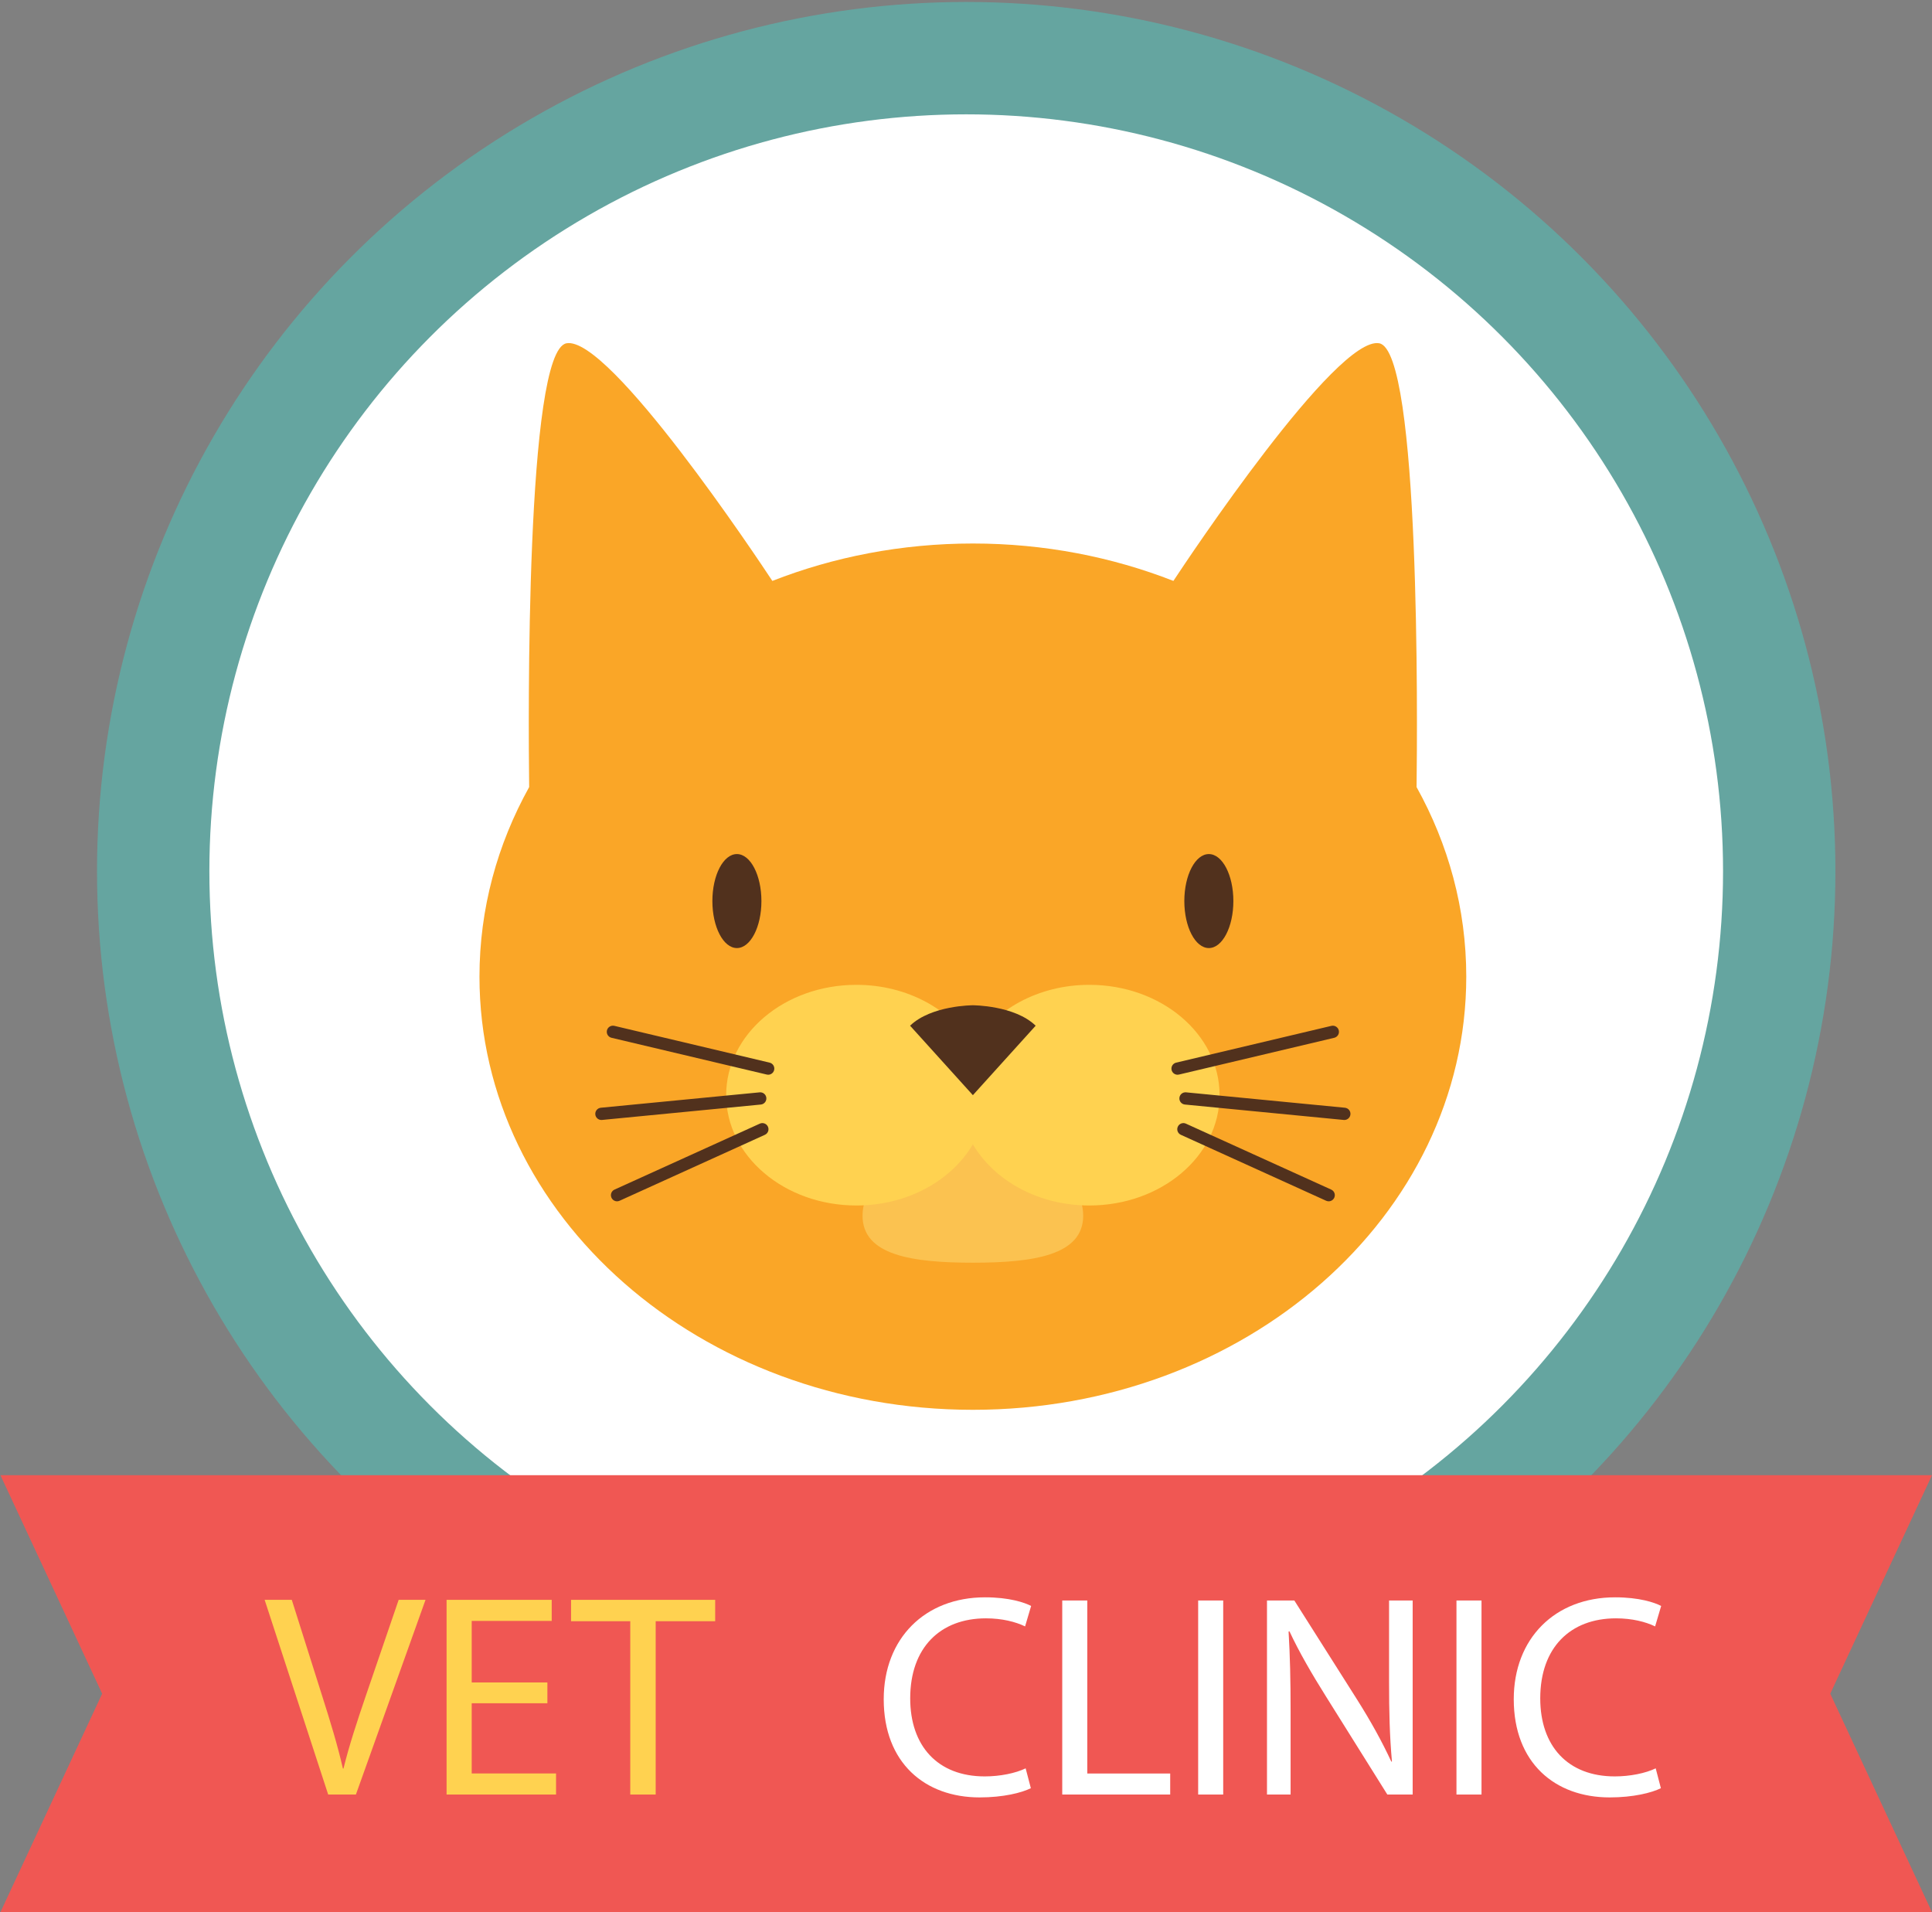 <?xml version="1.0" encoding="utf-8"?>
<!-- Generator: Adobe Illustrator 16.0.0, SVG Export Plug-In . SVG Version: 6.00 Build 0)  -->
<!DOCTYPE svg PUBLIC "-//W3C//DTD SVG 1.1//EN" "http://www.w3.org/Graphics/SVG/1.1/DTD/svg11.dtd">
<svg version="1.1" id="Layer_1" xmlns="http://www.w3.org/2000/svg" xmlns:xlink="http://www.w3.org/1999/xlink" x="0px" y="0px"
	 width="185.959px" height="184.043px" viewBox="0 0 185.959 184.043" enable-background="new 0 0 185.959 184.043"
	 xml:space="preserve">
<rect x="0" y="0" width="185.959" height="184.043" fill="#808080" stroke="none"/>
<g>
	<g>
		<circle fill-rule="evenodd" clip-rule="evenodd" fill="#65A5A0" cx="93" cy="83.852" r="83.662"/>
		<circle fill-rule="evenodd" clip-rule="evenodd" fill="#FFFFFF" cx="93" cy="83.852" r="72.847"/>
	</g>
	<g>
		<path fill="#FAA627" d="M136.348,75.754c0.078-6.21,0.357-41.997-3.594-42.714c-4.123-0.75-18.477,20.845-19.812,22.871
			c-5.898-2.307-12.426-3.6-19.301-3.6s-13.402,1.293-19.301,3.6C73.003,53.884,58.651,32.29,54.527,33.04
			c-3.951,0.718-3.672,36.504-3.594,42.714c-3.061,5.512-4.783,11.702-4.783,18.247c0,23.024,21.262,41.69,47.491,41.69
			c26.229,0,47.49-18.666,47.49-41.69C141.131,87.456,139.41,81.266,136.348,75.754z"/>
		<ellipse fill="#51311D" cx="116.354" cy="86.725" rx="2.36" ry="4.523"/>
		<ellipse fill="#51311D" cx="70.928" cy="86.725" rx="2.36" ry="4.523"/>
		<path fill="#FBC250" d="M104.26,117.009c0,3.802-4.754,4.523-10.619,4.523s-10.619-0.722-10.619-4.523
			c0-3.801,4.754-6.883,10.619-6.883S104.26,113.208,104.26,117.009z"/>
		<g>
			<path fill="#FFD250" d="M104.85,94.787c-4.912,0-9.153,2.4-11.209,5.885c-2.056-3.484-6.297-5.885-11.209-5.885
				c-6.924,0-12.537,4.755-12.537,10.619c0,5.865,5.613,10.619,12.537,10.619c4.912,0,9.153-2.398,11.209-5.885
				c2.056,3.486,6.297,5.885,11.209,5.885c6.924,0,12.537-4.754,12.537-10.619C117.387,99.542,111.773,94.787,104.85,94.787z"/>
		</g>
		<path fill="#51311D" d="M93.641,96.754c0,0-4.009,0-6.044,1.967l6.044,6.686l6.044-6.686
			C97.649,96.754,93.641,96.754,93.641,96.754z"/>
		<g>
			<g>
				<g>
					<path fill="#51311D" d="M113.342,103.44c-0.268,0-0.51-0.183-0.574-0.454c-0.074-0.317,0.121-0.635,0.439-0.71l14.945-3.54
						c0.314-0.074,0.635,0.121,0.709,0.438c0.076,0.318-0.121,0.636-0.438,0.711l-14.945,3.539
						C113.433,103.436,113.387,103.44,113.342,103.44z"/>
				</g>
				<g>
					<path fill="#51311D" d="M129.395,107.795c-0.019,0-0.037-0.002-0.057-0.003l-15.288-1.483c-0.324-0.031-0.562-0.32-0.53-0.644
						c0.031-0.325,0.314-0.562,0.645-0.53l15.287,1.482c0.324,0.032,0.562,0.32,0.53,0.645
						C129.952,107.566,129.695,107.795,129.395,107.795z"/>
				</g>
				<g>
					<path fill="#51311D" d="M127.888,115.623c-0.081,0-0.164-0.018-0.243-0.053l-13.986-6.348c-0.296-0.135-0.428-0.484-0.293-0.78
						c0.135-0.298,0.484-0.431,0.781-0.294l13.985,6.347c0.297,0.135,0.429,0.484,0.294,0.78
						C128.326,115.494,128.112,115.623,127.888,115.623z"/>
				</g>
			</g>
			<g>
				<g>
					<path fill="#51311D" d="M73.939,103.44c-0.045,0-0.09-0.005-0.136-0.017l-14.945-3.539c-0.316-0.075-0.513-0.393-0.438-0.711
						c0.075-0.316,0.393-0.512,0.71-0.438l14.945,3.54c0.317,0.075,0.514,0.393,0.438,0.71
						C74.449,103.258,74.207,103.44,73.939,103.44z"/>
				</g>
				<g>
					<path fill="#51311D" d="M57.886,107.795c-0.3,0-0.557-0.229-0.586-0.533c-0.032-0.324,0.206-0.612,0.53-0.645l15.287-1.482
						c0.327-0.031,0.612,0.205,0.645,0.53c0.032,0.323-0.206,0.612-0.53,0.644l-15.288,1.483
						C57.924,107.793,57.905,107.795,57.886,107.795z"/>
				</g>
				<g>
					<path fill="#51311D" d="M59.394,115.623c-0.225,0-0.439-0.129-0.539-0.348c-0.134-0.296-0.003-0.646,0.294-0.78l13.986-6.347
						c0.296-0.135,0.646-0.004,0.781,0.294c0.135,0.296,0.003,0.646-0.293,0.78l-13.987,6.348
						C59.558,115.605,59.475,115.623,59.394,115.623z"/>
				</g>
			</g>
		</g>
	</g>
	<g>
		<polygon fill-rule="evenodd" clip-rule="evenodd" fill="#F05753" points="185.959,141.982 0.041,141.982 9.833,163.014 
			0.041,184.043 185.959,184.043 176.166,163.014 		"/>
		<g>
			<g>
				<path fill="#FFD250" d="M31.588,172.719l-6.116-18.738h2.613l2.919,9.23c0.807,2.53,1.501,4.811,2.002,7.006h0.056
					c0.528-2.168,1.307-4.531,2.141-6.979l3.169-9.258h2.585l-6.7,18.738H31.588z"/>
				<path fill="#FFD250" d="M52.687,163.934h-7.284v6.756h8.118v2.029H42.984V153.98h10.12v2.03h-7.701v5.921h7.284V163.934z"/>
				<path fill="#FFD250" d="M60.664,156.038h-5.699v-2.058h13.873v2.058h-5.727v16.681h-2.447V156.038z"/>
			</g>
			<g>
				<path fill="#FFFFFF" d="M99.221,172.109c-0.887,0.443-2.66,0.887-4.933,0.887c-5.265,0-9.228-3.325-9.228-9.449
					c0-5.847,3.962-9.809,9.754-9.809c2.328,0,3.797,0.498,4.434,0.831l-0.582,1.968c-0.914-0.443-2.217-0.776-3.769-0.776
					c-4.378,0-7.288,2.799-7.288,7.703c0,4.572,2.632,7.51,7.177,7.51c1.469,0,2.965-0.305,3.935-0.776L99.221,172.109z"/>
				<path fill="#FFFFFF" d="M102.244,154.043h2.41v16.653h7.98v2.022h-10.391V154.043z"/>
				<path fill="#FFFFFF" d="M117.736,154.043v18.676h-2.41v-18.676H117.736z"/>
				<path fill="#FFFFFF" d="M121.95,172.719v-18.676h2.632l5.986,9.449c1.385,2.188,2.466,4.156,3.353,6.068l0.056-0.027
					c-0.222-2.494-0.277-4.767-0.277-7.676v-7.814h2.272v18.676h-2.438l-5.93-9.477c-1.303-2.078-2.55-4.212-3.492-6.234
					l-0.083,0.027c0.139,2.355,0.194,4.6,0.194,7.703v7.98H121.95z"/>
				<path fill="#FFFFFF" d="M142.598,154.043v18.676h-2.41v-18.676H142.598z"/>
				<path fill="#FFFFFF" d="M159.863,172.109c-0.887,0.443-2.66,0.887-4.932,0.887c-5.266,0-9.229-3.325-9.229-9.449
					c0-5.847,3.963-9.809,9.754-9.809c2.328,0,3.797,0.498,4.434,0.831l-0.582,1.968c-0.914-0.443-2.217-0.776-3.768-0.776
					c-4.379,0-7.288,2.799-7.288,7.703c0,4.572,2.632,7.51,7.177,7.51c1.469,0,2.965-0.305,3.936-0.776L159.863,172.109z"/>
			</g>
		</g>
	</g>
</g>
</svg>
